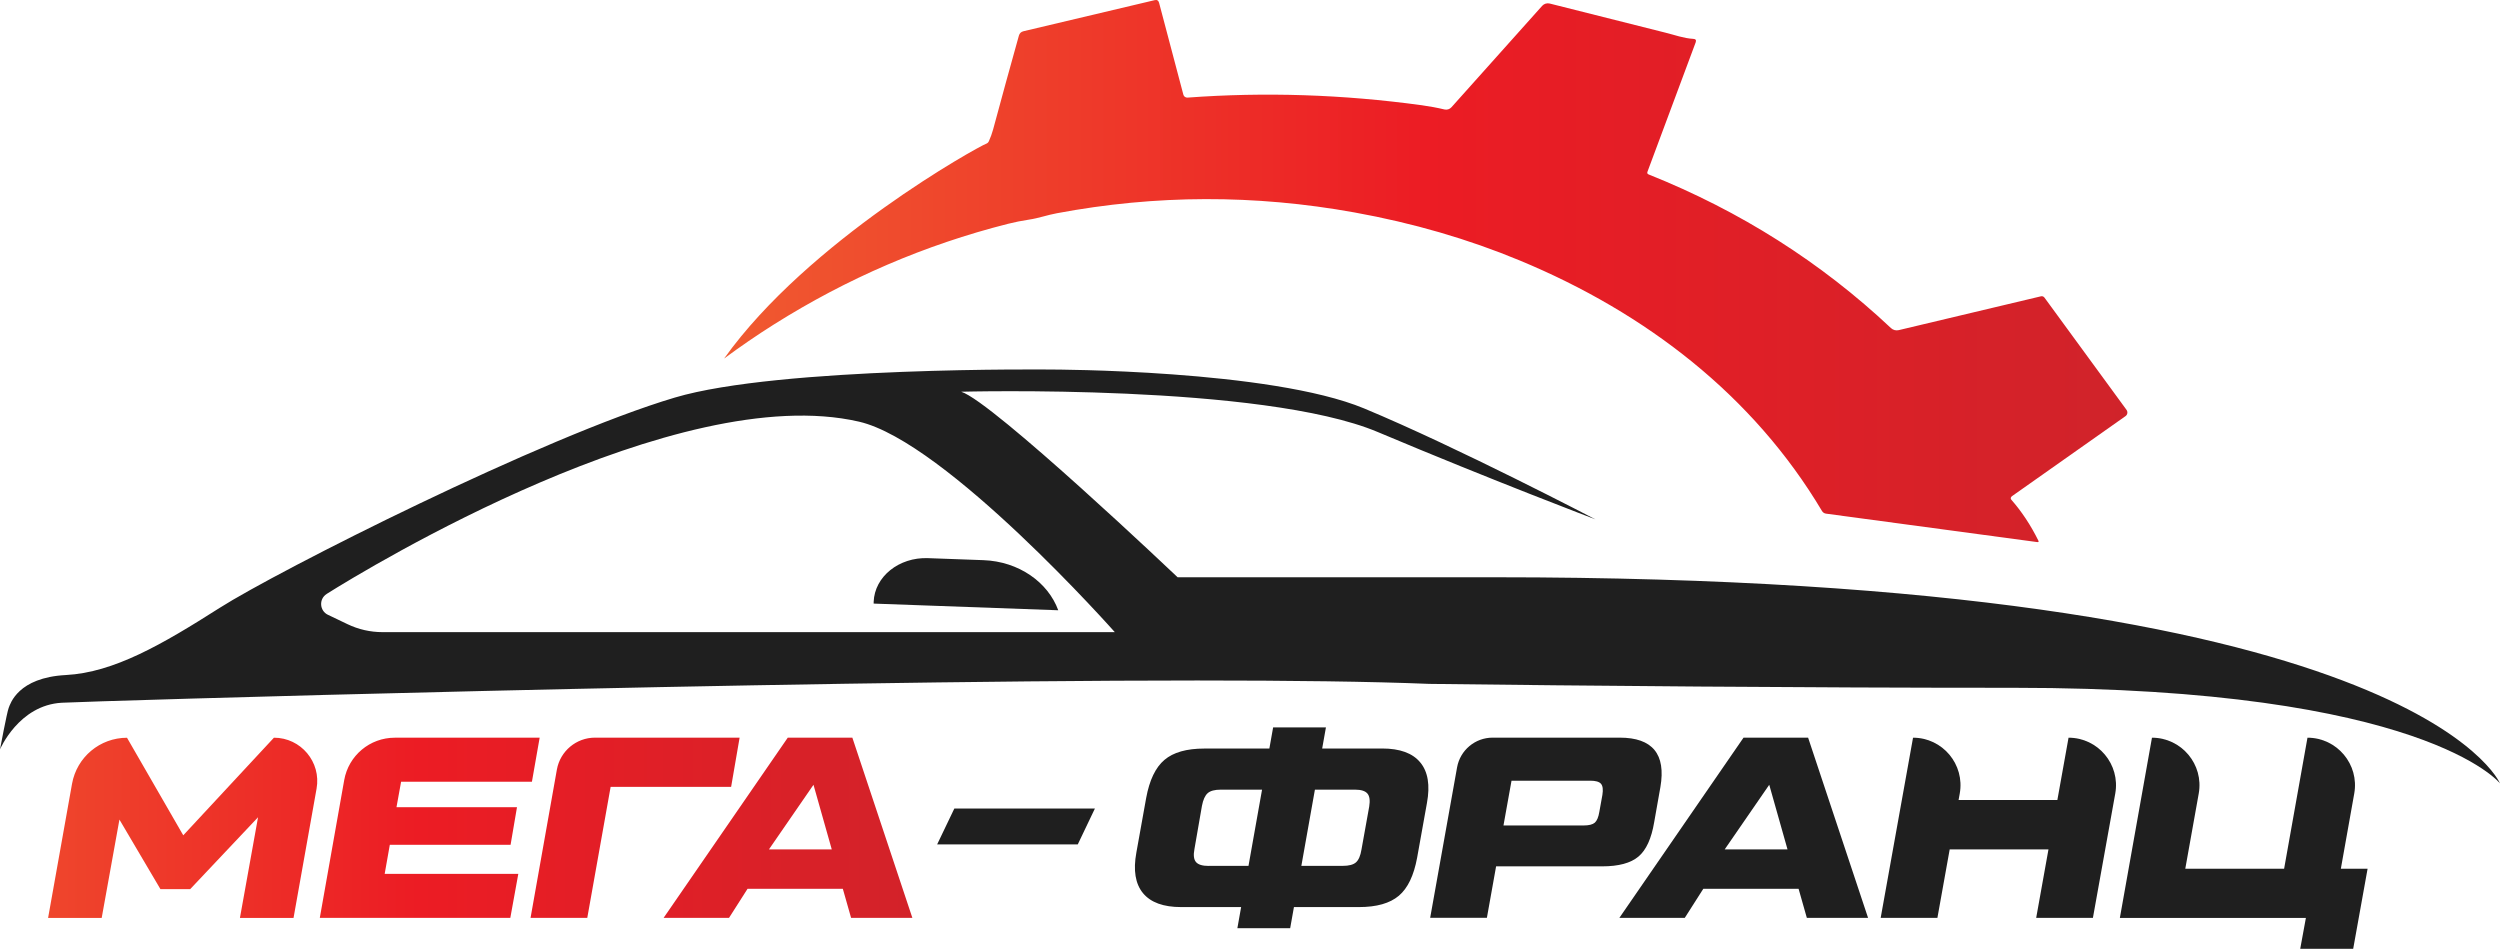 <?xml version="1.0" encoding="UTF-8"?>
<svg id="_Слой_2" data-name="Слой 2" xmlns="http://www.w3.org/2000/svg" xmlns:xlink="http://www.w3.org/1999/xlink" viewBox="0 0 472.01 179.13">
  <defs>
    <style>
      .cls-1 {
        fill: #1f1f1f;
      }

      .cls-2 {
        fill: url(#_Безымянный_градиент_7-2);
      }

      .cls-3 {
        fill: url(#_Безымянный_градиент_7);
      }
    </style>
    <linearGradient id="_Безымянный_градиент_7" data-name="Безымянный градиент 7" x1="-24.68" y1="156.29" x2="182.56" y2="156.29" gradientUnits="userSpaceOnUse">
      <stop offset="0" stop-color="#f05a30"/>
      <stop offset=".5" stop-color="#ec1c24"/>
      <stop offset="1" stop-color="#d0232a"/>
    </linearGradient>
    <linearGradient id="_Безымянный_градиент_7-2" data-name="Безымянный градиент 7" x1="136.71" y1="51.17" x2="401.66" y2="51.17" xlink:href="#_Безымянный_градиент_7"/>
  </defs>
  <g id="_Слой_1-2" data-name="Слой 1">
    <path class="cls-1" d="m0,141.49s3.53-8.37,11.68-8.81c5.88-.32,134.44-4.19,214.35-4.2h0s.02,0,.02,0c17.57,0,32.77.19,43.81.64,29.29.36,69.76.74,110.43.74,77.46,0,91.72,18.05,91.72,18.05,0,0-16.22-38.92-189.72-38.92h-59.95s-34.97-33.22-40.87-35.03c0,0,56.93-1.55,78.66,7.61,21.73,9.16,41.1,16.49,41.1,16.49,0,0-26.01-13.6-43.69-20.95-17.68-7.34-59.04-7.34-59.04-7.34,0,0-51.35-.58-71.08,5.29-24.98,7.42-75.06,32.78-85.93,39.7-10.87,6.92-19.99,12.21-29.05,12.69-9.06.48-10.49,5.42-10.8,6.21-.32.78-1.64,7.84-1.64,7.84Zm61.67-29.35c7.75-4.88,66.25-40.43,100.51-32.53,16.44,3.79,48.3,39.74,48.3,39.74H72.22c-2.28,0-4.54-.51-6.6-1.5l-3.7-1.77c-1.6-.76-1.74-2.99-.25-3.93Z"/>
    <path class="cls-1" d="m199.8,115.22c-1.92-5.27-7.43-9.22-14.14-9.46l-10.46-.38c-5.49-.2-10.08,3.5-10.25,8.26v.32s34.85,1.26,34.85,1.26Z"/>
    <path class="cls-3" d="m51.72,139.28h0c5.09,0,8.95,4.6,8.05,9.62l-4.35,24.41h-10.12l3.42-19.01-12.81,13.57h-5.62l-7.74-13.13-3.35,18.57h-10.12l4.52-25.33c.9-5.03,5.27-8.69,10.38-8.69h0l10.62,18.42,17.11-18.42Zm48.7,8.31h-24.69l-.87,4.81h22.75l-1.21,7.1h-22.8l-.97,5.49h25.23l-1.51,8.31h-35.97l4.61-26.02c.82-4.63,4.84-8,9.55-8h27.35l-1.46,8.31Zm39.22-8.31l-1.6,9.28h-22.75l-4.41,24.74h-10.71l4.97-27.99c.62-3.49,3.66-6.04,7.2-6.04h27.29Zm21.05,34.02l-1.56-5.49h-17.99l-3.5,5.49h-12.35l23.44-34.02h12.2l11.33,34.02h-11.57Zm-15.51-12.93h11.86l-3.45-12.2-8.41,12.2Z"/>
    <g>
      <path class="cls-1" d="m260.96,141.32c3.34,0,5.74.87,7.19,2.63,1.46,1.75,1.88,4.31,1.26,7.68l-1.85,10.3c-.62,3.37-1.77,5.77-3.45,7.19-1.69,1.43-4.2,2.14-7.53,2.14h-12.28l-.71,3.99h-9.97l.71-3.99h-11.33c-3.34,0-5.74-.87-7.19-2.62s-1.88-4.31-1.26-7.68l1.85-10.3c.62-3.37,1.77-5.77,3.45-7.19,1.68-1.43,4.2-2.14,7.53-2.14h12.28l.71-3.99h9.97l-.71,3.99h11.32Zm-32.77,22.16h7.53l2.56-14.39h-7.81c-1.13,0-1.95.22-2.45.66-.5.44-.87,1.24-1.09,2.41l-1.41,8.12c-.23,1.17-.13,1.99.29,2.48.42.49,1.22.73,2.38.73Zm30.32-11.18c.19-1.17.08-1.99-.34-2.48-.42-.49-1.2-.73-2.33-.73h-7.58l-2.56,14.39h7.81c1.17,0,2-.22,2.5-.66.5-.44.85-1.24,1.04-2.41l1.46-8.12Z"/>
      <path class="cls-1" d="m270.02,173.3l5.08-28.41c.58-3.25,3.41-5.62,6.71-5.62h24c6.19,0,8.75,3.11,7.68,9.33l-1.17,6.61c-.52,3.11-1.51,5.28-2.97,6.51-1.46,1.23-3.74,1.85-6.85,1.85h-20.03l-1.74,9.72h-10.71Zm13.84-17.45h15.18c.97,0,1.66-.18,2.07-.53.4-.36.69-1.04.85-2.04l.58-3.21c.16-1,.07-1.7-.27-2.09s-1.01-.58-2.02-.58h-14.87l-1.52,8.46Z"/>
      <path class="cls-1" d="m341.14,173.3l-1.56-5.49h-17.99l-3.5,5.49h-12.35l23.44-34.02h12.2l11.32,34.02h-11.57Zm-15.51-12.93h11.86l-3.45-12.2-8.41,12.2Z"/>
      <path class="cls-1" d="m390.55,139.28h0c5.58,0,9.8,5.05,8.82,10.54l-4.22,23.48h-10.71l2.32-12.93h-18.65l-2.32,12.93h-10.71l6.11-34.02h0c5.58,0,9.8,5.05,8.82,10.54l-.22,1.22h18.65l2.11-11.76Z"/>
      <path class="cls-1" d="m400.24,173.3l6.06-34.02h0c5.58,0,9.81,5.05,8.83,10.54l-2.54,14.2h18.66l4.41-24.74h0c5.58,0,9.81,5.05,8.83,10.54l-2.53,14.2h5.05l-2.72,15.12h-10l1.07-5.83h-35.12Z"/>
    </g>
    <path class="cls-2" d="m379.81,93.72l21.49-15.15c.38-.26.47-.78.21-1.16,0,0,0-.01-.01-.02l-15.49-21.19c-.18-.23-.41-.32-.69-.25l-26.83,6.38c-.52.13-1.08-.02-1.47-.39-13.22-12.43-28.46-22.09-45.74-29-.25-.1-.33-.27-.23-.52l9.1-24.42c.15-.42,0-.64-.44-.66-1.88-.11-3.49-.74-5.3-1.18-7.44-1.87-14.71-3.7-21.81-5.49-.52-.13-1.07.03-1.43.43l-17.13,19.15c-.33.37-.83.53-1.31.42-1.37-.33-2.8-.59-4.29-.8-14.92-2.04-29.67-2.52-44.24-1.44-.36.02-.69-.21-.78-.57l-4.58-17.33c-.12-.44-.4-.61-.83-.5l-24.78,5.87c-.45.11-.73.38-.86.83-1.69,6.03-3.31,11.94-4.87,17.73-.21.76-.48,1.51-.81,2.23-.11.22-.27.37-.5.45-1.48.54-33.55,18.24-49.48,40.56,3.04-2.25,6.17-4.4,9.39-6.43,13.83-8.71,28.55-15.04,44.17-19,1.32-.33,2.65-.6,3.99-.8,1.8-.26,3.48-.88,5.3-1.21,18.63-3.5,37.35-3.55,56.16-.15,11.08,2,21.49,5.03,31.24,9.08,23.88,9.91,44.09,25.54,57.04,47.29.16.27.44.46.76.5l39.88,5.37c.25.04.32-.06.21-.28-1.43-2.9-3.14-5.48-5.11-7.73-.15-.17-.13-.42.04-.57.01-.01.02-.02.04-.03Z"/>
    <polygon class="cls-1" points="203.49 159.42 176.94 159.42 180.18 152.66 206.72 152.66 203.49 159.42"/>
  </g>
</svg>